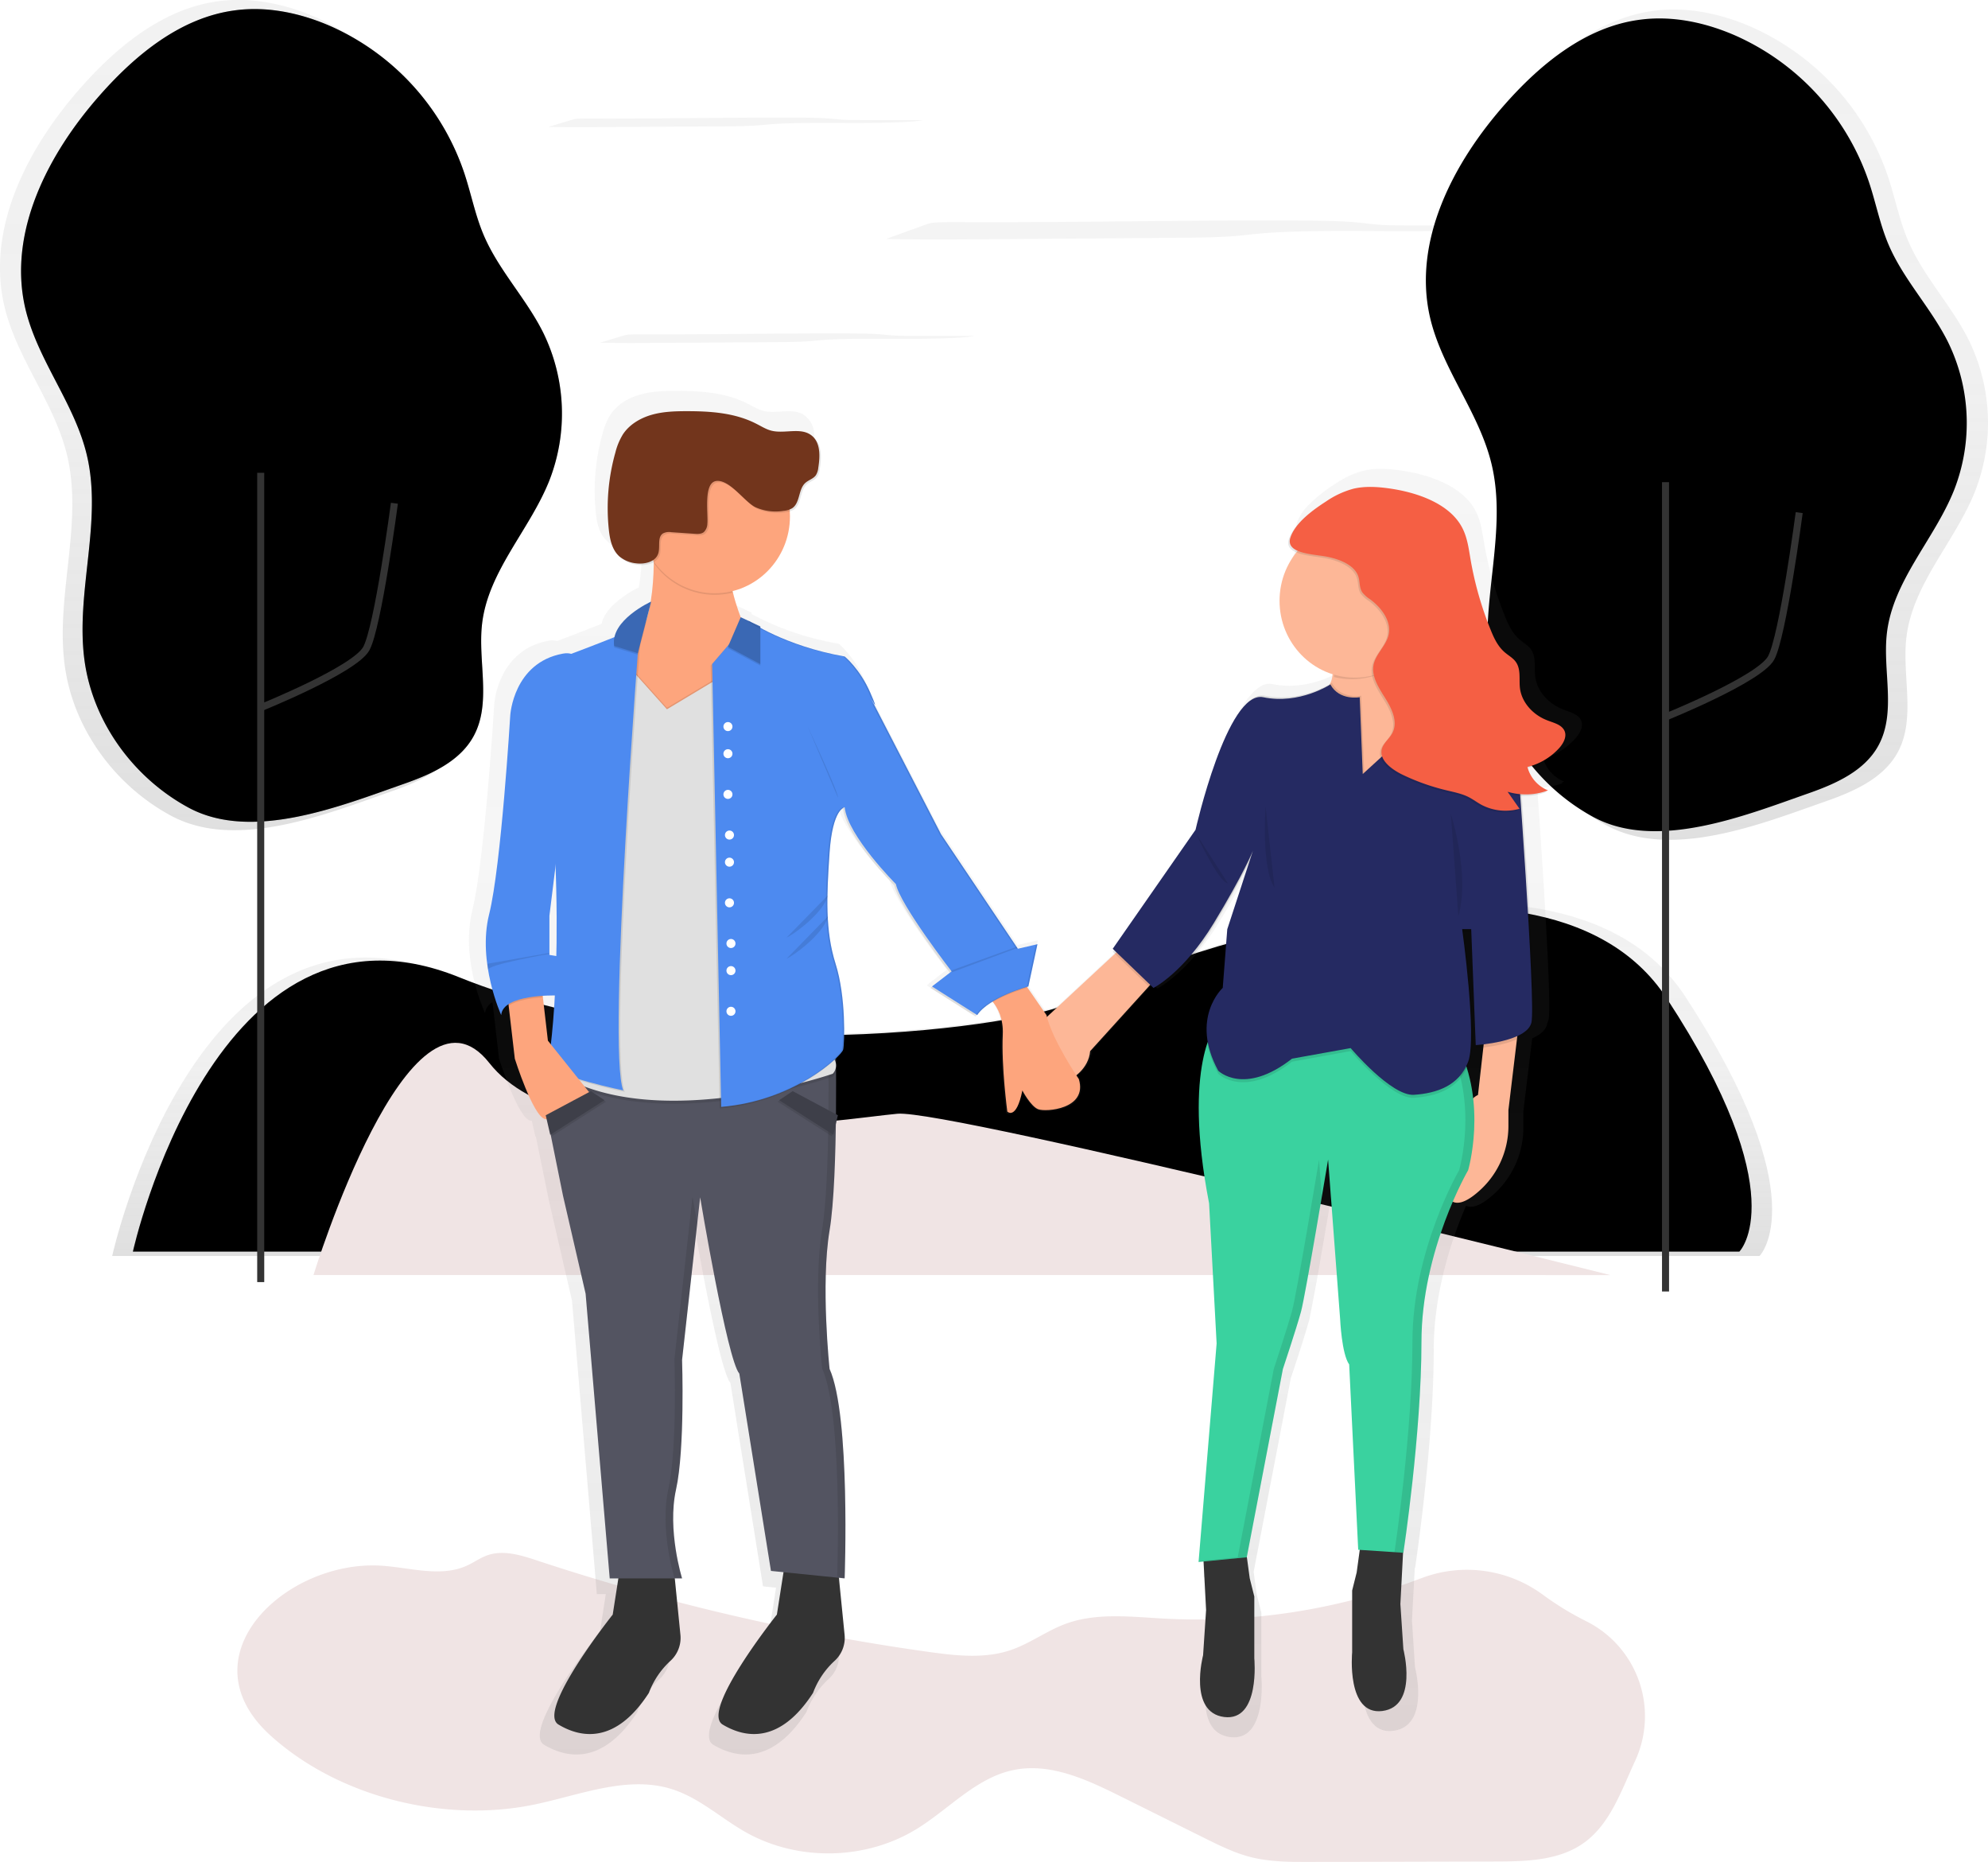 <svg id="584f961d-d45b-47a7-ba72-848a3d54a187" data-name="Layer 1" xmlns="http://www.w3.org/2000/svg" xmlns:xlink="http://www.w3.org/1999/xlink" width="847.67" height="793.71" viewBox="0 0 847.67 793.71"><defs><linearGradient id="a7af66a1-65ce-4b6b-92ab-ce5ff293acf9" x1="577.94" y1="588.56" x2="577.94" y2="437.96" gradientUnits="userSpaceOnUse"><stop offset="0" stop-color="gray" stop-opacity="0.25"/><stop offset="0.54" stop-color="gray" stop-opacity="0.12"/><stop offset="1" stop-color="gray" stop-opacity="0.1"/></linearGradient><linearGradient id="4ad728e1-26f6-4080-b283-a44263a5b712" x1="906.01" y1="411.2" x2="906.01" y2="57.23" xlink:href="#a7af66a1-65ce-4b6b-92ab-ce5ff293acf9"/><linearGradient id="c3191295-b08a-4f4e-b745-812fb6038ef8" x1="293.99" y1="407.12" x2="293.99" y2="53.14" xlink:href="#a7af66a1-65ce-4b6b-92ab-ce5ff293acf9"/><linearGradient id="42a256bb-64a7-471a-b483-4a129225c84c" x1="377.23" y1="465.29" x2="377.23" y2="465.18" xlink:href="#a7af66a1-65ce-4b6b-92ab-ce5ff293acf9"/><linearGradient id="96e8ce11-4009-4799-afeb-115614a05bf0" x1="613.47" y1="801.09" x2="613.47" y2="219.69" xlink:href="#a7af66a1-65ce-4b6b-92ab-ce5ff293acf9"/></defs><title>together</title><path d="M584.42,147.83c-3.38,0-7.13,0-9.7.2a11.8,11.8,0,0,0-3.36.69L554,155c14,.35,28.64.24,43,.13l80.57-.62c8.22-.06,16.85-.14,23.71-.63,4.59-.33,8-.81,12.2-1.19,15.25-1.36,37.49-1.1,57.35-1s43.84-.45,50.83-2.44l-42.63,0c-4.6,0-9.42,0-13.48-.23-4.74-.27-7.64-.8-11.81-1.16-6.9-.59-16.42-.66-25.27-.7C679.88,146.94,631.89,148.08,584.42,147.83Z" transform="translate(-176.17 -53.14)" fill="#f4f4f4"/><path d="M224,588.56s35.89-163,142.54-120,251.24,20.51,266.62,11.28,205.09-88.19,261.49-2.05,31.79,110.75,31.79,110.75Z" transform="translate(-176.17 -53.14)" fill="url(#a7af66a1-65ce-4b6b-92ab-ce5ff293acf9)"/><path d="M232.83,586.69s35-159,139-117,245,20,260,11,200-86,255-2,31,108,31,108Z" transform="translate(-176.17 -53.14)" fill="currentColor"/><path d="M309.83,596.69s41-133.62,75-90.39,152,23.58,174,21.62,304,68.78,304,68.78Z" transform="translate(-176.17 -53.14)" fill="#f0e4e4"/><path d="M1018.26,262.76a80.13,80.13,0,0,0-2.69-64.79c-7.4-14.77-19.32-27-25.8-42.23-3.76-8.82-5.57-18.33-8.6-27.42A107.55,107.55,0,0,0,923.34,64.8c-13.27-5.86-28-9-42.4-7-23.27,3.23-42.78,19.2-58.33,36.81-22.61,25.6-40.32,59.76-32.58,93,5.22,22.45,21.32,41.16,26.73,63.56,7,29-4.83,59.54-1.05,89.14,3.49,27.35,21.43,51.82,45.57,64.74,27.62,14.78,66.05-.74,93.58-10.38,11.83-4.15,24.33-9.68,30.4-20.66,8-14.54,1.85-32.62,3.79-49.12C991.73,302.05,1009.69,284.16,1018.26,262.76Z" transform="translate(-176.17 -53.14)" fill="url(#4ad728e1-26f6-4080-b283-a44263a5b712)"/><path d="M377.75,151.65c-3.76-8.82-5.57-18.33-8.6-27.42a107.55,107.55,0,0,0-57.83-63.52c-13.27-5.86-28-9-42.4-7-23.27,3.23-42.78,19.2-58.33,36.81-22.61,25.6-40.32,59.76-32.58,93,5.22,22.45,21.32,41.16,26.73,63.56,7,29-4.83,59.54-1.05,89.14,3.49,27.35,21.43,51.82,45.57,64.74,27.62,14.78,66.05-.74,93.58-10.38,11.83-4.15,24.33-9.68,30.4-20.66,8-14.54,1.85-32.62,3.79-49.12,2.69-22.9,20.64-40.79,29.22-62.19a80.13,80.13,0,0,0-2.69-64.79C396.16,179.11,384.24,166.85,377.75,151.65Z" transform="translate(-176.17 -53.14)" fill="url(#c3191295-b08a-4f4e-b745-812fb6038ef8)"/><path d="M811.12,338.06c-3.7-29,7.89-58.85,1-87.24-5.3-21.93-21-40.24-26.16-62.21-7.58-32.56,9.76-66,31.89-91,15.22-17.23,34.32-32.87,57.09-36,14.06-2,28.51,1.09,41.49,6.82a105.27,105.27,0,0,1,56.6,62.17c3,8.9,4.73,18.21,8.42,26.84,6.35,14.87,18,26.87,25.25,41.33a78.42,78.42,0,0,1,2.63,63.41c-8.39,20.94-26,38.46-28.6,60.87-1.89,16.15,4.17,33.84-3.7,48.07-5.94,10.74-18.17,16.16-29.75,20.22-26.94,9.44-64.56,24.63-91.59,10.16C832.09,388.78,814.54,364.83,811.12,338.06Z" transform="translate(-176.17 -53.14)" fill="currentColor"/><path d="M886.68,358.67s39.66-16,44.66-25,12-62,12-62" transform="translate(-176.17 -53.14)" fill="none" stroke="#333" stroke-miterlimit="10" stroke-width="3"/><line x1="710.17" y1="550.55" x2="710.17" y2="205.55" fill="none" stroke="#333" stroke-miterlimit="10" stroke-width="3"/><path d="M212.12,334.06c-3.7-29,7.89-58.85,1-87.24-5.3-21.93-21-40.24-26.16-62.21-7.58-32.56,9.76-66,31.89-91,15.22-17.23,34.32-32.87,57.09-36,14.06-2,28.51,1.09,41.49,6.82a105.27,105.27,0,0,1,56.6,62.17c3,8.9,4.73,18.21,8.42,26.84,6.35,14.87,18,26.87,25.25,41.33a78.42,78.42,0,0,1,2.63,63.41c-8.39,20.94-26,38.46-28.6,60.87-1.89,16.15,4.17,33.84-3.7,48.07-5.94,10.74-18.17,16.16-29.75,20.22-26.94,9.44-64.56,24.63-91.59,10.16C233.09,384.78,215.54,360.83,212.12,334.06Z" transform="translate(-176.17 -53.14)" fill="currentColor"/><path d="M212.12,334.06c-3.7-29,7.89-58.85,1-87.24-5.3-21.93-21-40.24-26.16-62.21-7.58-32.56,9.76-66,31.89-91,15.22-17.23,34.32-32.87,57.09-36,14.06-2,28.51,1.09,41.49,6.82a105.27,105.27,0,0,1,56.6,62.17c3,8.9,4.73,18.21,8.42,26.84,6.35,14.87,18,26.87,25.25,41.33a78.42,78.42,0,0,1,2.63,63.41c-8.39,20.94-26,38.46-28.6,60.87-1.89,16.15,4.17,33.84-3.7,48.07-5.94,10.74-18.17,16.16-29.75,20.22-26.94,9.44-64.56,24.63-91.59,10.16C233.09,384.78,215.54,360.83,212.12,334.06Z" transform="translate(-176.17 -53.14)" opacity="0.2"/><path d="M287.68,354.67s39.66-16,44.66-25,12-62,12-62" transform="translate(-176.17 -53.14)" fill="none" stroke="#333" stroke-miterlimit="10" stroke-width="3"/><line x1="111.17" y1="546.55" x2="111.17" y2="201.55" fill="none" stroke="#333" stroke-miterlimit="10" stroke-width="3"/><path d="M338.87,720.59c12.31.81,25.32,5.08,36.52-.09,2.89-1.33,5.51-3.25,8.51-4.32,6.89-2.46,14.46-.07,21.4,2.23a948.63,948.63,0,0,0,166.86,38.93c11.68,1.63,23.87,3,35-.8,8.14-2.77,15.19-8.12,23.25-11.12,13.18-4.89,27.74-3.07,41.77-2.3a267.56,267.56,0,0,0,108-16.45L782,726a54.6,54.6,0,0,1,52.09,7,127.79,127.79,0,0,0,18.58,11.33A45.25,45.25,0,0,1,873.28,804l-.24.52c-5.72,12.47-10.49,26.43-21.7,34.35-10.57,7.47-24.44,7.78-37.38,7.81l-79.43.19c-8.24,0-16.58,0-24.58-1.94-7.19-1.77-13.88-5.09-20.51-8.39l-35.55-17.67c-14.31-7.11-30-14.43-45.66-11.16-16,3.34-27.53,16.79-41.47,25.27-21.63,13.17-50.39,13.69-72.48,1.29-10.58-5.94-19.77-14.6-31.31-18.33-19.06-6.17-39.31,2.37-58.92,6.46-38.15,7.95-83.14-2.94-112.38-29.27C254,759.2,298.25,717.93,338.87,720.59Z" transform="translate(-176.17 -53.14)" fill="#f0e4e4"/><g opacity="0.7"><path d="M377.23,465.29l0-.11A.3.3,0,0,0,377.23,465.29Z" transform="translate(-176.17 -53.14)" fill="url(#42a256bb-64a7-471a-b483-4a129225c84c)"/><path d="M850.08,359.74c-1.44-2.35-4.84-3.13-7.66-4.27-6.39-2.57-11-8.11-11.67-14.08-.47-4,.61-8.55-2.14-11.88-1.19-1.44-3-2.45-4.43-3.7-3.15-2.66-4.82-6.31-6.26-9.87A150.54,150.54,0,0,1,809,284.69c-.82-4.79-1.42-9.7-3.81-14.08-5.5-10.1-19.12-15.14-32.05-16.95-5.1-.71-10.4-1.06-15.39.1a39.13,39.13,0,0,0-12.22,5.64,62.28,62.28,0,0,0-10.68,8.33,21.49,21.49,0,0,0-5.63,8.11c-1,3,.62,4.78,3.29,5.91a34.05,34.05,0,0,0-7.4,21.28,33.7,33.7,0,0,0,23.33,32.27,10.85,10.85,0,0,1-1.21,4.34c-3.23,1.87-15.07,7.92-28.59,5.1-2.79-.58-5.51.84-8.11,3.57-12.55,12-22.34,55.36-22.34,55.36L651.78,456l.55.53-.55.79.93.89-29.84,27.75c-.07-.28-.15-.56-.21-.84l-8.51-12.35,0-.08.55-.16,4-18.54-8.61,2-.09-.13h0l-.49-.73h0L576.3,405.65l-30.18-58.43h0l-.94-1.81s.4.74.85,1.52l0,.06.08.14,0,.07.13.22.06.1.06.11.07.11.05.09.11.18,0,.06.08.12,0,.06.08.12,0,0,.09.12,0,0,.06.07,0,0,.06.06h0l0,0h0a.35.35,0,0,0,0-.08v0l0-.12v0l-.06-.2h0l-.09-.27,0-.08-.1-.27,0-.08-.16-.41,0-.06-.17-.42-.06-.15-.19-.46-.05-.12-.27-.65-.07-.17-.25-.57-.1-.23-.37-.84c-4.63-10.59-11.25-15.89-11.25-15.89a122.23,122.23,0,0,1-37.07-12.59v-.65l-8.62-4a91.27,91.27,0,0,1-3.54-11.49A33.64,33.64,0,0,0,509.88,266c0-.74,0-1.47-.08-2.2a6,6,0,0,0,1.8-.82c3.47-2.41,2.57-8.2,5.68-11.05,1.42-1.3,3.51-1.81,4.64-3.38a7.62,7.62,0,0,0,1.08-3.34c.76-4.85,1-10.65-2.62-13.85a7.69,7.69,0,0,0-1-1c-4.71-3.69-11.69-.64-17.5-2-2.49-.6-4.68-2-7-3.17-9.23-4.71-20-5.43-30.32-5.43-5.21,0-10.48.17-15.49,1.6s-9.78,4.25-12.64,8.6a28.37,28.37,0,0,0-3.29,7.92,89.93,89.93,0,0,0-2.9,33.94c.45,4.27,1.39,8.85,4.58,11.73.21.23.43.45.67.67a13.57,13.57,0,0,0,7.47,3.08,11.63,11.63,0,0,0,7-1.2,115,115,0,0,1-1.38,17.45c-1.77.85-14,7-15.91,15.52-6.18,2.47-13.29,5.19-18.94,7.33a7.77,7.77,0,0,0-3.66-.12c-21.85,4-23.17,27.14-23.17,27.14s-4,66.2-9.27,87.39a59,59,0,0,0-.86,21.85h0l0,.18q.16,1.21.36,2.37v0h0A87.44,87.44,0,0,0,383,485.1a6.19,6.19,0,0,1,3.1-4.71l.07.61.07,0,2.71,23.34s7.94,25.16,13.24,26.48a3.49,3.49,0,0,0,.73.09l1.58,6.86.18-.12,5.45,26.93,9.93,43L430.66,732.7h3.81L432,748.59S398.22,791,408.15,796.92s25.16,8.61,39.72-13.9a36.46,36.46,0,0,1,9.27-13.9,13.66,13.66,0,0,0,4.6-11.64l-2.48-24.78h3.18l-.1-.33h.1a99.91,99.91,0,0,1-3.91-26.82,57.74,57.74,0,0,1,1.27-11.91c2.38-10.7,2.86-29,2.86-41.93,0-7.84-.16-13.8-.2-15.08l7.94-71.43s11.92,71.5,17.21,77.46l13.9,86.73,5.56.57-2.91,18.63S470.38,791,480.31,796.92,505.47,805.53,520,783a36.46,36.46,0,0,1,9.27-13.9,13.66,13.66,0,0,0,4.6-11.64l-2.5-25,2.54.26s.35-9.36.35-22.27c0-22.79-1-56.92-7-70.08,0,0-1.77-16.57-1.76-34.67a166,166,0,0,1,1.76-25.91c1.8-10.82,2.52-29.57,2.75-46.81l.89-3.84-.84-.45c0-3.9.05-7.67.05-11.21,0-5,0-9.56-.06-13.33l.32-.32a12,12,0,0,0,2.84-3.5c.66-2.65,1.32-23.17-3.31-37.74a79.61,79.61,0,0,1-3.45-20.32c.08-.24.16-.47.22-.71l-.24.24c-.13-2.73-.17-5.51-.14-8.38a11.5,11.5,0,0,0,.37-1.13l-.36.37c.1-6,.48-12.25.95-19.06,0-.55.08-1.08.12-1.59l0-.47c0-.36.07-.71.1-1.06l.05-.49c0-.35.08-.7.12-1l0-.37c.06-.45.12-.89.18-1.32l0-.17q.08-.55.17-1.07l.06-.36q.07-.42.15-.83l.07-.34q.09-.45.18-.88l0-.18q.11-.52.23-1l0-.17q.1-.39.2-.75l.07-.25.19-.64.07-.22c.08-.26.16-.51.25-.75v0c.09-.25.18-.49.26-.73l.05-.14.21-.51.07-.17.21-.46.06-.13c.18-.37.35-.7.52-1l.07-.11.19-.31.08-.12.19-.28.06-.08.24-.32,0-.06.15-.18a2.58,2.58,0,0,1,1.15-.64c1.32,12.58,22.51,33.76,22.51,33.76,1.92,9,23,36.49,24.42,38.3l-7.87,6.05.11.07-.77.59,19.86,12.58q.25-.38.54-.74l.13.08a14,14,0,0,1,1.5-1.85,29.09,29.09,0,0,1,5.39-3.92,20.89,20.89,0,0,1,4.36,14.37c-.66,13.9,2,33.76,2,33.76s4,4,6.62-9.27c0,0,3.64,7,7,8.28s21.85,0,17.88-13.24c0,0-.41-.6-1.09-1.64A15.46,15.46,0,0,0,641.85,501l25.76-28.45,2,2s13.24-6.62,26.48-28.47c8.75-14.44,13.45-23.66,15.63-28.27l-9.67,29.59-2,25.82s-7.36,6.69-7.09,18.88a30.71,30.71,0,0,0,.36,5.39c-3.45,10.34-6.75,31.53.78,70.39l3.31,61.57-7.94,96,2.18-.2,1.13,21.39-1.32,19.86s-6.62,25.16,9.27,27.14S714,767.79,714,767.79V740.65l-2-7.94-1.29-9.45,15.85-82.57s6-17.88,7.94-25.16l.12-.46,0-.16.1-.43,0-.19.14-.63v-.06l.17-.8.05-.25.14-.66.06-.29.17-.85,0-.14.21-1.07.06-.33.17-.87.07-.36.19-1,.05-.29.25-1.31.06-.3.21-1.11.07-.39.22-1.18.06-.3.27-1.5.06-.32.22-1.23.1-.55.19-1.08.09-.52.29-1.61.05-.29.25-1.4.09-.53.21-1.19.1-.56.3-1.71,0-.16.28-1.61.08-.48.23-1.32.09-.52.61-3.5.1-.6.23-1.34.07-.4.31-1.78v0l.31-1.81.08-.48.19-1.08.14-.8.22-1.29.06-.34.29-1.67.09-.52.19-1.12.1-.57.23-1.35,0-.24.27-1.61v-.08h0c1.59-9.38,2.74-16.28,2.74-16.28l5.3,70.18s.66,15.23,4,19.86l4,81.43.69,0L759,730.05,757,738v27.14s-2.65,27.81,13.24,25.82,9.27-27.14,9.27-27.14L778.23,744l1.19-22.52h.14s7.94-52.3,7.94-92.69c0-24.89,7.8-47.77,13.78-61.66,2.94,1.41,6.9-.71,10.79-4A38.23,38.23,0,0,0,825.73,534v-7.16l3.74-31.05c3.22-1.44,5.75-3.39,6.35-6,0-.14.06-.32.09-.52a5.65,5.65,0,0,0,.57-1.47c1.4-6.07-2.47-64.89-4.87-99A27.64,27.64,0,0,0,842.45,387l-.52-.24c.4-.13.8-.27,1.19-.42a15.39,15.39,0,0,1-8.94-9.81,27.85,27.85,0,0,0,12.45-7.29c.57-.55,1.11-1.11,1.61-1.7C850.16,365.28,851.61,362.22,850.08,359.74ZM406.55,476.49c-.51,9.29-1.18,16.43-1.77,21.45l-1.27-1.59-2.32-19.72C403.8,476.47,405.84,476.48,406.55,476.49Zm-2.38-35.08,2.68-21.7c.55,15.14.59,28.26.35,39.42l-3-.5Zm408.16,78.78a8.33,8.33,0,0,0-2.11,1.43,72.43,72.43,0,0,0-2.78-13.3c.2-.44.39-.9.57-1.37a11.68,11.68,0,0,0,.39-1.32c.09-.22.18-.44.27-.67,3.49-9.3-1.19-47.16-2.38-56.27h3l2,51s1.32-.08,3.35-.32Z" transform="translate(-176.17 -53.14)" fill="url(#96e8ce11-4009-4799-afeb-115614a05bf0)"/></g><path d="M689.16,715.1l1.28,24.4-1.28,19.26s-6.42,24.4,9,26.33,12.84-25,12.84-25V733.73L709.06,726l-1.93-14.13Z" transform="translate(-176.17 -53.14)" fill="#333"/><path d="M774.56,712.54l-1.28,24.4,1.28,19.26s6.42,24.4-9,26.33-12.84-25-12.84-25V731.16l1.93-7.71,1.93-14.13Z" transform="translate(-176.17 -53.14)" fill="#333"/><path d="M823.68,490.35l-4.33,36v6.94a37.08,37.08,0,0,1-13.25,28.22c-4.5,3.85-9.13,6.06-12,2.72-7.22-8.35,3.61-40.46,12.27-44.31L810,487.78Z" transform="translate(-176.17 -53.14)" fill="#fdb797"/><path d="M694.93,489.71s-14.77,16.7-3.21,76.42l3.21,59.72L687.23,719,707.78,717l15.41-80.27s5.78-17.34,7.71-24.4,11.56-64.86,11.56-64.86l5.14,68.07s.64,14.77,3.85,19.26l3.85,79,19.26,1.28s7.71-50.73,7.71-89.9S802.17,552,802.17,552s8.35-28.25-4.5-53.3S694.93,489.71,694.93,489.71Z" transform="translate(-176.17 -53.14)" fill="#3ad29f"/><g opacity="0.1"><path d="M738.6,547.5S729,605.3,727,612.36s-7.71,24.4-7.71,24.4L703.92,717l-16.67,1.56,0,.36L707.78,717l15.41-80.27s5.78-17.34,7.71-24.4c1.27-4.66,5.9-31.41,8.9-49.07Z" transform="translate(-176.17 -53.14)"/><path d="M797.68,498.7c-5.81-11.33-27.38-14.25-49.26-14,20.51.18,39.94,3.39,45.41,14,12.84,25,4.5,53.3,4.5,53.3s-19.91,34-19.91,73.2c0,37.58-7.09,85.8-7.67,89.65l3.81.25s7.71-50.73,7.71-89.9S802.17,552,802.17,552,810.52,523.75,797.68,498.7Z" transform="translate(-176.17 -53.14)"/></g><path d="M440.64,720.88l-3.21,20.55s-32.75,41.1-23.12,46.88,24.4,8.35,38.53-13.49a35.36,35.36,0,0,1,9-13.49h0a13.25,13.25,0,0,0,4.46-11.29l-3.17-31.74Z" transform="translate(-176.17 -53.14)" fill="#333"/><path d="M510.64,720.88l-3.21,20.55s-32.75,41.1-23.12,46.88,24.4,8.35,38.53-13.49a35.36,35.36,0,0,1,9-13.49h0a13.25,13.25,0,0,0,4.46-11.29l-3.17-31.74Z" transform="translate(-176.17 -53.14)" fill="#333"/><path d="M404.68,505.76l11.56,57.15,9.63,41.74L436.15,726H467s-6.42-20.55-2.57-37.89S467,632.91,467,632.91l7.71-69.35s11.56,69.35,16.7,75.13l13.49,84.12L536.32,726s2.57-69.35-6.42-89.26c0,0-3.85-36,0-59.08s2.57-83.48,2.57-83.48Z" transform="translate(-176.17 -53.14)" fill="#535461"/><g opacity="0.1"><path d="M467,632.59l6.45-58c-1.2-6.8-2-11.31-2-11.31l-7.71,69.35s1.28,37.89-2.57,55.22,2.57,37.89,2.57,37.89H467s-6.42-20.55-2.57-37.89S467,632.59,467,632.59Z" transform="translate(-176.17 -53.14)"/><path d="M529.9,636.44s-3.85-36,0-59.08,2.57-83.48,2.57-83.48l-3.2.29c.09,4.46,1.13,61-2.57,83.19-3.85,23.12,0,59.08,0,59.08,8.64,19.12,6.61,83.87,6.43,88.93l3.2.33S538.89,656.35,529.9,636.44Z" transform="translate(-176.17 -53.14)"/></g><path d="M454.77,284.87s2.57,39.81-12.2,44.31c0,0-3.85,27.61,19.26,33.39s36.6-41.1,36.6-41.1l-5.14-1.93s-7.71-18-5.14-25Z" transform="translate(-176.17 -53.14)" fill="#fda57d"/><path d="M653.84,457.6l-36.6,34,16.05,21.19s7.06-3.85,7.71-11.56l30.82-34Z" transform="translate(-176.17 -53.14)" fill="#fdb797"/><path d="M594.12,475.58s10.27,5.14,9.63,18.62S605.68,527,605.68,527s3.85,3.85,6.42-9c0,0,3.53,6.74,6.74,8s21.19,0,17.34-12.84c0,0-11.24-16.37-13.81-27.29l-12.84-18.62Z" transform="translate(-176.17 -53.14)" fill="#fda57d"/><path d="M438.72,330.46l21.83,24.4,45-27L531.19,503.2a5.12,5.12,0,0,1,0,7.06s-71.92,25-114.94,1.28Z" transform="translate(-176.17 -53.14)" opacity="0.1"/><path d="M438.72,332.39l21.83,24.4,45-27,25.69,175.31a5.12,5.12,0,0,1,0,7.06s-71.92,25-114.94,1.28Z" transform="translate(-176.17 -53.14)" opacity="0.1"/><path d="M438.72,331.1l21.83,24.4,45-27,25.69,175.31a5.12,5.12,0,0,1,0,7.06s-71.92,25-114.94,1.28Z" transform="translate(-176.17 -53.14)" fill="#e0e0e0"/><path d="M410.46,336.24s29.54-10.92,39.17-15.41c0,0-14.13,180.44-7.06,197.78,0,0-28.25-5.78-32.11-10.92,0,0,8.35-43.67,0-134.21Z" transform="translate(-176.17 -53.14)" opacity="0.1"/><path d="M409.82,335.6s29.54-10.92,39.17-15.41c0,0-14.13,180.44-7.06,197.78,0,0-28.25-5.78-32.11-10.92,0,0,8.35-43.67,0-134.21Z" transform="translate(-176.17 -53.14)" fill="#4d8af0"/><path d="M392.48,476.87l3.21,27.61s7.71,24.4,12.84,25.69,19.26-10.92,19.26-10.92l-18-22.48L406,464Z" transform="translate(-176.17 -53.14)" fill="#fda57d"/><path d="M614,474.3s-16.7,4.5-21.83,12.2l-19.26-12.2,8.35-6.42s-21.83-28.25-23.76-37.24c0,0-20.55-20.55-21.83-32.75,0,0-5.14.64-6.42,19.26s-1.93,33.39,2.57,47.52,3.85,34,3.21,36.6-20.55,21.83-52,24.4l-3.85-188.79,15.72-18.32s15.1,10.61,40.79,15.11c0,0,6.42,5.14,10.92,15.41s0,1.93,0,1.93l30.18,58.44,32.75,48.8,8.35-1.93Z" transform="translate(-176.17 -53.14)" opacity="0.1"/><path d="M406,464.67l-13.49,12.84.51,4.38c3.72-2.44,10-3.3,14.58-3.59Z" transform="translate(-176.17 -53.14)" opacity="0.1"/><path d="M614.67,473.66s-16.7,4.5-21.83,12.2l-19.26-12.2,8.35-6.42S560.08,439,558.16,430c0,0-20.55-20.55-21.83-32.75,0,0-5.14.64-6.42,19.26S528,449.9,532.47,464s3.85,34,3.21,36.6-20.55,21.83-52,24.4l-3.85-188.79,15.72-18.32s15.1,10.61,40.79,15.11c0,0,6.42,5.14,10.92,15.41s0,1.93,0,1.93l30.18,58.44,32.75,48.8,8.35-1.93Z" transform="translate(-176.17 -53.14)" fill="#4d8af0"/><path d="M743.1,332.39s6.42,16.05-9,17.34,19.91,43,19.91,43,32.75-7.06,37.89-21.19,3.85-19.91-3.85-26.33S768.14,342,768.14,342s-8.35-4.5-5.78-11.56S743.1,332.39,743.1,332.39Z" transform="translate(-176.17 -53.14)" fill="#fdb797"/><path d="M755.94,351.65s-12.2,1.93-16.05-5.14c0,0-9.63,8.35-25,5.14s-28.9,56.51-28.9,56.51l-35.32,50.73L668,475.58s12.84-6.42,25.69-27.61,16.7-30.82,16.7-30.82l-10.92,33.39-1.93,25s-14.13,12.84-1.93,35.32c0,0,10.92,10.92,31.47-5.14l25-4.5s17.34,20.55,27,19.91,19.26-3.85,23.12-14.13-2.57-56.51-2.57-56.51h3.85L805.38,500s21.83-1.28,23.76-9.63-6.42-119.44-6.42-119.44-18-21.83-29.54-27.61S772,370.91,772,370.91L757.22,384.4Z" transform="translate(-176.17 -53.14)" opacity="0.1"/><path d="M756.58,349.72s-8.67,1.61-12.52-5.46c0,0-13.16,8.67-28.58,5.46s-28.9,56.51-28.9,56.51L651.27,457l17.34,16.7s12.84-6.42,25.69-27.61S711,415.22,711,415.22l-10.92,33.39-1.93,25S684,486.5,696.22,509c0,0,10.92,10.92,31.47-5.14l25-4.5s17.34,20.55,27,19.91,19.26-3.85,23.12-14.13-2.57-56.51-2.57-56.51h3.85L806,498.06s21.83-1.28,23.76-9.63S823.36,369,823.36,369s-18-21.83-29.54-27.61S772.63,369,772.63,369l-14.77,13.49Z" transform="translate(-176.17 -53.14)" opacity="0.1"/><path d="M755.94,350.37s-8.67,1.61-12.52-5.46c0,0-13.16,8.67-28.58,5.46s-28.9,56.51-28.9,56.51L650.63,457.6,668,474.3s12.84-6.42,25.69-27.61,16.7-30.82,16.7-30.82l-10.92,33.39-1.93,25s-14.13,12.84-1.93,35.32c0,0,10.92,10.92,31.47-5.14l25-4.5s17.34,20.55,27,19.91,19.26-3.85,23.12-14.13-2.57-56.51-2.57-56.51h3.85l1.93,49.45s21.83-1.28,23.76-9.63-6.42-119.44-6.42-119.44-18-21.83-29.54-27.61S772,369.63,772,369.63l-14.77,13.49Z" transform="translate(-176.17 -53.14)" fill="#252a62"/><path d="M453.81,310.23s-17.66,8-15.73,18.94l10.05,3.05Z" transform="translate(-176.17 -53.14)" opacity="0.1"/><path d="M453.81,309.59s-17.66,8-15.73,18.94l10.05,3.05Z" transform="translate(-176.17 -53.14)" fill="#3a68b4"/><polygon points="310.39 276.35 324.2 283.74 324.2 267.68 315.83 263.76 310.39 276.35" opacity="0.1"/><polygon points="310.39 275.71 324.2 283.1 324.2 267.04 315.83 263.11 310.39 275.71" fill="#3a68b4"/><path d="M413,477.51s-22.48-.64-23.12,8.35c0,0-10.27-22.48-5.14-43s9-84.76,9-84.76,1.28-22.48,22.48-26.33,0,64.86,0,64.86l-5.78,46.88v16.7l3.85.64Z" transform="translate(-176.17 -53.14)" fill="#4d8af0"/><polygon points="233.34 476.06 252.6 465.79 258.38 469.64 235.26 484.41 233.34 476.06" opacity="0.1"/><polygon points="232.69 475.42 251.96 465.14 257.74 469 234.62 483.76 232.69 475.42" fill="#3e3f49"/><polygon points="356.63 476.06 337.36 465.79 331.58 469.64 354.7 484.41 356.63 476.06" opacity="0.1"/><polygon points="357.27 475.42 338 465.14 332.23 469 355.34 483.76 357.27 475.42" fill="#3e3f49"/><path d="M454.77,285.51s.2,3.09.17,7.65a31.83,31.83,0,0,0,26,13.54,31.52,31.52,0,0,0,7.65-.94c-.91-4.05-1.34-8.05-.4-10.61Z" transform="translate(-176.17 -53.14)" opacity="0.1"/><ellipse cx="304.75" cy="220.16" rx="32.08" ry="32.75" fill="#fda57d"/><polygon points="405.43 413.77 433.45 403.63 433.69 404.14 406.07 414.41 405.43 413.77" opacity="0.1"/><path d="M383.94,464l26.52-4.66-.32.48s-26.58,4.59-25.81,6.79Z" transform="translate(-176.17 -53.14)" opacity="0.1"/><path d="M413.35,375.09s-1.93,31.47,2.57,40.46" transform="translate(-176.17 -53.14)" fill="#4d8af0"/><g opacity="0.1"><path d="M546.6,350.37l30.18,58.44,32.75,48.8.56-.13L577.42,408.8l-29.27-56.68C549.73,356.17,546.6,350.37,546.6,350.37Z" transform="translate(-176.17 -53.14)"/><path d="M617.84,455.83,614,473.66s-16.28,4.39-21.63,11.92l.44.28c5.14-7.71,21.83-12.2,21.83-12.2l3.85-18Z" transform="translate(-176.17 -53.14)"/><path d="M535.68,333s6.42,5.14,10.92,15.41c.62,1.42,1.07,2.48,1.38,3.26,1.05,1.85,2.52,4.19-.74-3.26-4.5-10.27-10.92-15.41-10.92-15.41-25.69-4.5-40.79-15.11-40.79-15.11l-.24.27C497.86,319.88,512.44,329,535.68,333Z" transform="translate(-176.17 -53.14)"/><path d="M529.9,416.51c1-14.69,4.42-18.19,5.82-19,0-.08,0-.17,0-.25s-5.14.64-6.42,19.26-1.93,33.39,2.57,47.52,3.85,34,3.21,36.6S514.76,522.19,483.67,525V525c31.47-2.57,51.37-21.83,52-24.4s1.28-22.48-3.21-36.6S528.62,435.13,529.9,416.51Z" transform="translate(-176.17 -53.14)"/></g><path d="M520.59,362.89s13.49,28.9,12.84,30.18" transform="translate(-176.17 -53.14)" opacity="0.1"/><path d="M511.6,452.79c1.93-.64,15.56-10,17.73-18.15" transform="translate(-176.17 -53.14)" opacity="0.1"/><path d="M511.6,461.78c1.93-.64,15.56-10,17.73-18.15" transform="translate(-176.17 -53.14)" opacity="0.1"/><circle cx="310.39" cy="309.74" r="1.93" fill="#fff"/><circle cx="310.39" cy="338.64" r="1.93" fill="#fff"/><circle cx="310.39" cy="321.3" r="1.93" fill="#fff"/><circle cx="311.04" cy="355.98" r="1.93" fill="#fff"/><circle cx="311.04" cy="384.87" r="1.93" fill="#fff"/><circle cx="311.04" cy="367.54" r="1.93" fill="#fff"/><circle cx="311.68" cy="402.21" r="1.93" fill="#fff"/><circle cx="311.68" cy="431.11" r="1.93" fill="#fff"/><circle cx="311.68" cy="413.77" r="1.93" fill="#fff"/><path d="M715.8,396.92s-1.93,26.33,3.85,34.68" transform="translate(-176.17 -53.14)" opacity="0.1"/><path d="M794.79,400.13s8.35,25.69,3.21,43.67" transform="translate(-176.17 -53.14)" opacity="0.1"/><path d="M685.94,408.16s10,21.51,13.81,21.51" transform="translate(-176.17 -53.14)" opacity="0.1"/><path d="M498.92,270a21.14,21.14,0,0,0,12.1,1.53,8.18,8.18,0,0,0,3.65-1.16c3.36-2.34,2.5-8,5.51-10.72,1.38-1.26,3.41-1.76,4.5-3.28a7.39,7.39,0,0,0,1.05-3.24c.76-4.86,1-10.71-2.9-13.74-4.57-3.58-11.34-.62-17-2-2.41-.58-4.54-2-6.75-3.08-9-4.57-19.35-5.26-29.41-5.26-5,0-10.16.16-15,1.55s-9.49,4.12-12.26,8.34a27.51,27.51,0,0,0-3.19,7.68,87.22,87.22,0,0,0-2.81,32.92c.44,4.15,1.35,8.59,4.45,11.38a13.16,13.16,0,0,0,7.24,3c3.69.46,8.23-.65,9.38-4.18.95-2.91-.52-7,2.06-8.6a5.77,5.77,0,0,1,3.52-.5l9.86.68c1.39.1,2.92.15,4-.72a5.08,5.08,0,0,0,1.5-3.57c.43-4.06-1.83-17.65,3.9-18.23S494.24,267.71,498.92,270Z" transform="translate(-176.17 -53.14)" opacity="0.1"/><path d="M498.28,269.37a21.14,21.14,0,0,0,12.1,1.53,8.18,8.18,0,0,0,3.65-1.16c3.36-2.34,2.5-8,5.51-10.72,1.38-1.26,3.41-1.76,4.5-3.28a7.39,7.39,0,0,0,1.05-3.24c.76-4.86,1-10.71-2.9-13.74-4.57-3.58-11.34-.62-17-2-2.41-.58-4.54-2-6.75-3.08-9-4.57-19.35-5.26-29.41-5.26-5,0-10.16.16-15,1.55s-9.49,4.12-12.26,8.34a27.51,27.51,0,0,0-3.19,7.68,87.22,87.22,0,0,0-2.81,32.92c.44,4.15,1.35,8.59,4.45,11.38a13.16,13.16,0,0,0,7.24,3c3.69.46,8.23-.65,9.38-4.18.95-2.91-.52-7,2.06-8.6a5.77,5.77,0,0,1,3.52-.5l9.86.68c1.39.1,2.92.15,4-.72a5.08,5.08,0,0,0,1.5-3.57c.43-4.06-1.83-17.65,3.9-18.23S493.6,267.07,498.28,269.37Z" transform="translate(-176.17 -53.14)" fill="#72351c"/><path d="M763,331.1c2.57-7.06-19.26,1.93-19.26,1.93a20.45,20.45,0,0,1,1.23,8.7A31.48,31.48,0,0,0,765.32,340C763.39,337.94,761.62,334.89,763,331.1Z" transform="translate(-176.17 -53.14)" opacity="0.1"/><ellipse cx="577.67" cy="256.12" rx="32.08" ry="32.75" fill="#fdb797"/><path d="M741.42,291.12c5.65,1.13,11.73,3.66,13.29,8.4.74,2.26.35,4.8,1.74,6.83a13.64,13.64,0,0,0,3.32,2.93c5.27,3.9,9.32,9.83,7.72,15.61-1.18,4.27-5.23,7.69-6.22,12-1.18,5.12,2.17,10.11,5.05,14.73s5.43,10.18,2.77,14.89c-1.26,2.23-3.6,4-4.31,6.41-1.38,4.66,3.87,8.74,8.79,11.12a93,93,0,0,0,18.57,6.64c3.33.81,6.77,1.46,9.75,3,1.9,1,3.54,2.25,5.4,3.26a22,22,0,0,0,16.16,1.65l-5.11-7.25a27.11,27.11,0,0,0,17.24-.58,14.82,14.82,0,0,1-8.78-10,26.79,26.79,0,0,0,13.75-8.28c1.88-2.2,3.28-5.17,1.8-7.58s-4.69-3-7.43-4.14c-6.2-2.49-10.65-7.87-11.32-13.66-.45-3.92.59-8.29-2.07-11.52-1.15-1.4-2.87-2.38-4.3-3.59-3.05-2.58-4.67-6.12-6.07-9.57a146,146,0,0,1-8.65-30.31c-.79-4.64-1.38-9.4-3.7-13.66-5.34-9.8-18.54-14.68-31.09-16.44-4.95-.69-10.09-1-14.93.1a38,38,0,0,0-11.85,5.47c-5.8,3.73-13.08,9.11-15.18,15.31C723.37,289.9,735.82,290,741.42,291.12Z" transform="translate(-176.17 -53.14)" opacity="0.1"/><path d="M742.06,290.48c5.65,1.13,11.73,3.66,13.29,8.4.74,2.26.35,4.8,1.74,6.83a13.64,13.64,0,0,0,3.32,2.93c5.27,3.9,9.32,9.83,7.72,15.61-1.18,4.27-5.23,7.69-6.22,12-1.18,5.12,2.17,10.11,5.05,14.73s5.43,10.18,2.77,14.89c-1.26,2.23-3.6,4-4.31,6.41-1.38,4.66,3.87,8.74,8.79,11.12A93,93,0,0,0,792.77,390c3.33.81,6.77,1.46,9.75,3,1.9,1,3.54,2.25,5.4,3.26a22,22,0,0,0,16.16,1.65L819,390.66a27.11,27.11,0,0,0,17.24-.58,14.82,14.82,0,0,1-8.78-10,26.79,26.79,0,0,0,13.75-8.28c1.88-2.2,3.28-5.17,1.8-7.58s-4.69-3-7.43-4.14c-6.2-2.49-10.65-7.87-11.32-13.66-.45-3.92.59-8.29-2.07-11.52-1.15-1.4-2.87-2.38-4.3-3.59-3.05-2.58-4.67-6.12-6.07-9.57a146,146,0,0,1-8.65-30.31c-.79-4.64-1.38-9.4-3.7-13.66-5.34-9.8-18.54-14.68-31.09-16.44-4.95-.69-10.09-1-14.93.1a38,38,0,0,0-11.85,5.47c-5.8,3.73-13.08,9.11-15.18,15.31C724,289.26,736.46,289.36,742.06,290.48Z" transform="translate(-176.17 -53.14)" fill="#f55f44"/><path d="M428.15,103.66c-2,0-4.25,0-5.79.1a8.17,8.17,0,0,0-2,.35L410,107.24c8.37.18,17.09.12,25.65.07l48.06-.31c4.9,0,10.05-.07,14.14-.32,2.74-.16,4.76-.41,7.28-.6,9.1-.68,22.36-.55,34.21-.52s26.15-.23,30.32-1.23H544.23c-2.74,0-5.62,0-8-.12-2.83-.14-4.55-.4-7-.58-4.11-.3-9.79-.33-15.07-.35C485.09,103.21,456.46,103.78,428.15,103.66Z" transform="translate(-176.17 -53.14)" fill="#f4f4f4"/><path d="M450.15,195.66c-2,0-4.25,0-5.79.1a8.17,8.17,0,0,0-2,.35L432,199.24c8.37.18,17.09.12,25.65.07l48.06-.31c4.9,0,10.05-.07,14.14-.32,2.74-.16,4.76-.41,7.28-.6,9.1-.68,22.36-.55,34.21-.52s26.15-.23,30.32-1.23H566.23c-2.74,0-5.62,0-8-.12-2.83-.14-4.55-.4-7-.58-4.11-.3-9.79-.33-15.07-.35C507.09,195.21,478.46,195.78,450.15,195.66Z" transform="translate(-176.17 -53.14)" fill="#f4f4f4"/></svg>